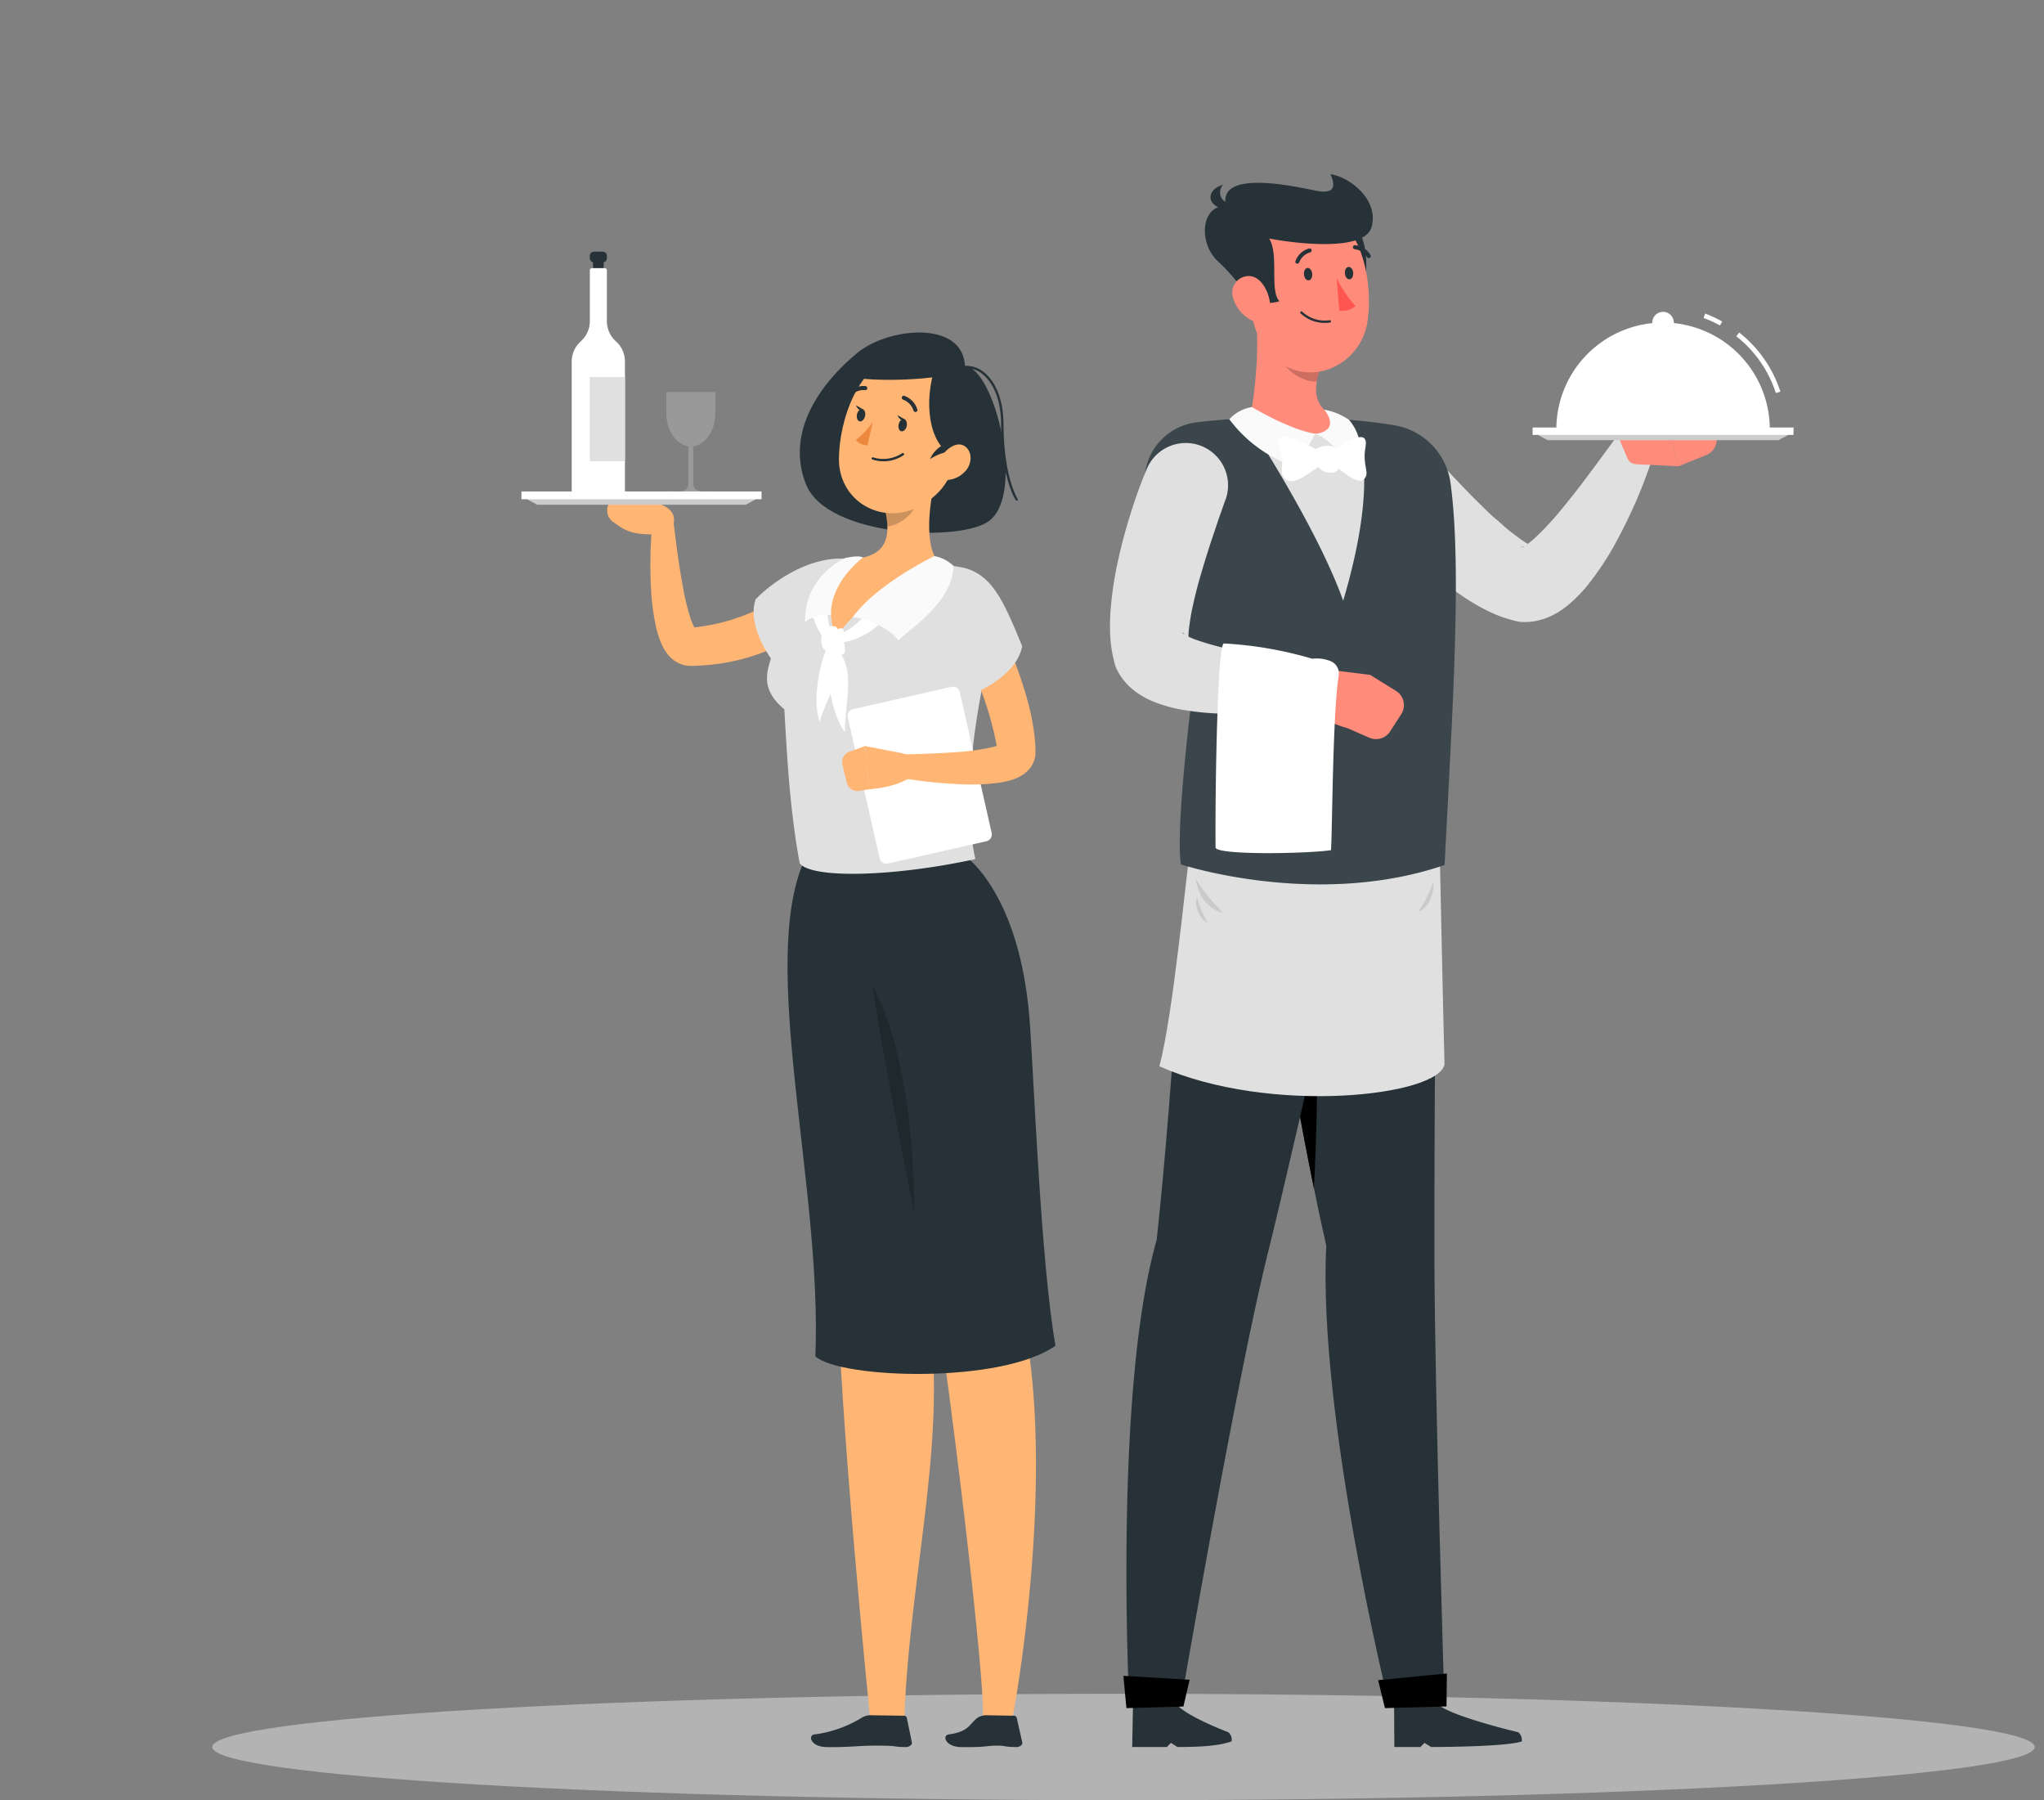 <svg width="159" height="140" fill="#262626" xmlns="http://www.w3.org/2000/svg"><rect width="100%" height="100%" fill="#808080" stroke="none"/><path opacity=".4" d="M87.395 140c39.148 0 70.883-1.853 70.883-4.138 0-2.286-31.735-4.139-70.883-4.139-39.147 0-70.882 1.853-70.882 4.139 0 2.285 31.735 4.138 70.882 4.138Z" fill="#fff"/><path d="M66.7 27.434c-2.848 2.347-5.63 6.13-4 10.236 1.63 4.106 12.064 4.519 14.258 2.83 2.852-2.194.333-11.962-1.89-12.02-.168-3.623-5.988-3.01-8.368-1.046Z" fill="#263238"/><path d="M62.711 66.971s1.145 20.817 2.406 32.087c.128 10.584 2.559 34.493 2.559 34.493h2.672c.45-11.863 3.751-22.94 1.558-33.403 5.118-20.546 1.612-33.162 1.612-33.162l-10.807-.015Z" fill="#FFB573"/><path d="M65.621 66.986s5.502 23.09 7.008 32.924c1.587 10.332 3.949 30.38 3.84 33.634h2.306s3.875-20.283.289-33.268c2.957-29.247-4.34-33.268-4.34-33.268l-9.103-.022ZM52.428 40.28c-.172-1.246-2.46-1.352-2.46-1.352l-1.098-.552a.87.87 0 0 0-1.18.263l-.366.607a1.097 1.097 0 0 0 .406 1.367l.332.241c.566.405 1.236.64 1.93.677l1.013.055a1.86 1.86 0 0 0 .658-.08 1.097 1.097 0 0 0 .754-1.226h.01Z" fill="#FFB573"/><path d="M64.48 47.574a5.51 5.51 0 0 1-.314.303l-.288.256c-.19.161-.388.31-.582.46a17.55 17.55 0 0 1-1.21.82c-.829.499-1.7.924-2.603 1.272a16.142 16.142 0 0 1-5.637 1.097h-.168a2.15 2.15 0 0 1-.764-.158 2.365 2.365 0 0 1-.732-.475 3.221 3.221 0 0 1-.661-.936 7.11 7.11 0 0 1-.508-1.546 18.094 18.094 0 0 1-.366-2.786 35.677 35.677 0 0 1 .11-5.381.819.819 0 0 1 1.627-.022v.022c.197 1.703.424 3.433.73 5.089.136.802.323 1.594.56 2.372.095.319.224.625.388.914.065.106.131.157.102.12a.45.45 0 0 0-.175-.116.698.698 0 0 0-.187-.055h-.099a16.077 16.077 0 0 0 2.333-.387c.76-.19 1.505-.435 2.23-.732a14.58 14.58 0 0 0 2.08-1.096 13.5 13.5 0 0 0 1.411-.998l.212-.176.161-.143.095-.084a1.642 1.642 0 0 1 2.252 2.388l.004-.022Z" fill="#FFB573"/><path d="M66.28 43.516C63.387 43.033 60.352 45 58.78 46.6c-.811 2.442 1.788 5.41 1.788 5.41s3.703-2.273 5.038-3.827c1.334-1.553 2.34-4.39.672-4.668Z" fill="#E0E0E0"/><path d="M75.236 66.708s4.08 2.896 4.848 12.521c.307 3.791.859 18.916 2.021 25.423-4.186 2.99-16.718 2.581-18.68.833.555-13.16-4.476-30.617-.827-38.645 6.04-.742 12.638-.132 12.638-.132Z" fill="#263238"/><path opacity=".2" d="M71.098 94.313c.055-5.531-.76-13.142-3.236-17.654.845 5.63 3.236 17.654 3.236 17.654Z" fill="#000"/><path d="M60.682 47.976c0 3.133-2.497 4.778.33 7.19.167 2.706.365 7.55 1.195 11.963.859 1.195 7.14 1.096 13.665-.318-.852-3.784-.537-9.948 1.697-18.378a3.505 3.505 0 0 0-2.794-4.318 32.668 32.668 0 0 0-1.689-.256c-2.04-.3-4.1-.454-6.163-.46-.666 0-1.356.044-2.015.087a4.504 4.504 0 0 0-4.226 4.49Z" fill="#E0E0E0"/><path d="m74.014 53.416-7.66 1.734a.541.541 0 0 0-.407.647l2.48 10.95a.541.541 0 0 0 .646.408l7.66-1.734a.541.541 0 0 0 .407-.648l-2.48-10.95a.541.541 0 0 0-.646-.407ZM67.68 47.438s-1.24 1.485-2.263 1.828l-.117.732a5.55 5.55 0 0 0 3.374-1.74l-.995-.82ZM64.313 46.543s-.052 1.93.482 2.873l-.398.629a5.56 5.56 0 0 1-1.382-3.539l1.297.037Z" fill="#fff"/><path d="M72.834 36.906c-.49 1.945-1.064 5.531.252 6.946 0 0-4.902 1.338-8.097 5.725-1.463-4.61 1.948-6.185 1.948-6.185 2.234-.366 2.263-1.997 1.956-3.561l3.941-2.925Z" fill="#FFB573"/><path opacity=".2" d="m71.23 38.102-2.333 1.736c.075.361.12.728.131 1.097.849-.059 2.055-.896 2.194-1.77a3.08 3.08 0 0 0 .007-1.063Z" fill="#000"/><path d="M75.108 33.44c-.94 3.152-1.268 4.508-3.246 5.747-2.976 1.861-6.58-.054-6.603-3.44 0-3.049 1.525-7.677 4.914-8.181 3.389-.505 5.89 2.72 4.935 5.874Z" fill="#FFB573"/><path d="M72.651 28.838c-.888 3.038-.127 6.215 1.686 6.58 2.519-.94 2.394-3.736 1.75-5.016-.642-1.28-2.924-3.316-3.436-1.564Z" fill="#263238"/><path d="M74.03 34.296c-1.4.464-1.671 1.404-1.671 1.404s.961-.68 1.883-.552a1.973 1.973 0 0 1-.212-.852ZM70.531 33.144c-.062.26-.249.435-.42.395-.172-.04-.264-.292-.201-.552.062-.26.248-.439.42-.395.172.044.249.293.201.552ZM67.288 32.373c-.062.26-.248.435-.42.391-.172-.044-.263-.289-.201-.552.062-.263.248-.435.42-.391.172.044.267.289.201.552Z" fill="#263238"/><path d="m67.168 31.854-.589-.34s.209.57.589.34Z" fill="#263238"/><path d="M67.903 32.797a6.902 6.902 0 0 1-1.324 1.426 1.193 1.193 0 0 0 .896.413l.428-1.84Z" fill="#ED893E"/><path d="M75.126 36.603a2.08 2.08 0 0 1-1.568.73c-.764-.021-.896-.898-.475-1.619.365-.65 1.228-1.422 1.894-1.053.665.37.668 1.35.15 1.942Z" fill="#FFB573"/><path d="M71.142 32.026a.168.168 0 0 1-.084-.096 1.309 1.309 0 0 0-.79-.84.16.16 0 0 1-.088-.25.148.148 0 0 1 .104-.06.15.15 0 0 1 .06.006 1.616 1.616 0 0 1 1.013 1.05.15.15 0 0 1-.098.197.16.16 0 0 1-.117-.008ZM66.111 30.816a.165.165 0 0 1-.113-.04.16.16 0 0 1 0-.224 1.548 1.548 0 0 1 1.33-.526.164.164 0 0 1 .136.183.157.157 0 0 1-.18.131 1.218 1.218 0 0 0-1.049.424.161.161 0 0 1-.124.052ZM70.403 32.629l-.589-.344s.209.574.59.344Z" fill="#263238"/><path d="m70.213 58.585-2.925-.567.33 3.36s2.193-.095 3.443-1.097l.117-.438c-.135-.728-.3-.995-.965-1.258Z" fill="#FFB573"/><path d="m65.53 59.452.34 1.422a.84.84 0 0 0 .943.632l.819-.128-.329-3.36-1.247.454a.837.837 0 0 0-.526.98ZM76.753 46.572a43.682 43.682 0 0 1 2.322 5.264c.329.903.64 1.828.888 2.775.271.981.455 1.984.548 2.998a12 12 0 0 1 .037.819v.256a2.072 2.072 0 0 1-.307.888c-.17.263-.391.488-.65.662a3.428 3.428 0 0 1-1.04.464c-.279.077-.564.137-.85.18-.997.124-2.003.163-3.006.112a38.89 38.89 0 0 1-5.663-.68.815.815 0 0 1 .14-1.619c1.827-.033 3.677-.08 5.457-.216.853-.059 1.7-.18 2.534-.365.17-.04.337-.091.5-.154a.57.57 0 0 0 .22-.117.464.464 0 0 0-.168.172.929.929 0 0 0-.14.398.47.47 0 0 0 0 .074c0-.187-.032-.366-.061-.57a24.347 24.347 0 0 0-1.488-4.94 73.955 73.955 0 0 0-2.194-4.91v-.029a1.645 1.645 0 0 1 2.925-1.484l-.004.022Z" fill="#FFB573"/><path d="M74.966 44.229c2.094.387 3.027 2.27 4.547 6.028-.464 2.53-4.182 3.86-4.182 3.86s-2.135-3.783-2.559-5.79c-.424-2.007.08-4.49 2.194-4.098Z" fill="#E0E0E0"/><path d="M70.538 133.58a.228.228 0 0 0-.24-.15l-2.48-.036a1.356 1.356 0 0 0-.73.157 9.275 9.275 0 0 1-3.737 1.334c-.526.081-.289.969.954.984 2.051.022 2.424-.132 4.175-.113 1.495.018.782.084 1.97.113.286 0 .52-.179.483-.366l-.395-1.923ZM79.09 133.58a.23.23 0 0 0-.242-.15l-2.022-.036a1.338 1.338 0 0 0-.73.157c-.732.508-.63 1.097-2.297 1.334-.526.081-.267.969.976.984 2.051.022 1.927-.113 2.76-.113.834 0 .322.084 1.514.113.285 0 .515-.179.472-.366l-.432-1.923Z" fill="#263238"/><path d="M66.33 48.002c1.039.043 2.943.895 3.554 1.805.863-.895 4.233-2.975 4.292-5.794a2.925 2.925 0 0 0-1.495-.768s-4.497 2.175-6.35 4.757ZM64.649 47.855s-.282-2.277 2.475-4.49c-.278-.226-1.367.03-1.367.03s-3.221 1.386-3.126 4.972a2.768 2.768 0 0 1 2.018-.512Z" fill="#FAFAFA"/><path d="M64.24 48.82c-.4.187-.556 1.485 0 1.788.555.303.5-.936.822-1.36.322-.424-.124-.753-.823-.428Z" fill="#fff"/><path d="M64.73 49.325c-.286.365.083 1.608.697 1.605.615-.004.085-1.097.205-1.638.12-.541-.416-.61-.903.033Z" fill="#fff"/><path d="M64.813 50.25c-.683-1.057-.73 4.511.925 6.705-.11-2.161 1.05-5.225-.925-6.705Z" fill="#fff"/><path d="M64.751 50.202c-.303-1.075-1.828 3.634-.983 5.934.479-1.861 2.266-4.157.983-5.934Z" fill="#fff"/><path d="M69.847 35.641c.16-.07.313-.152.457-.248a.088.088 0 0 0 0-.125.099.099 0 0 0-.131-.022 2.625 2.625 0 0 1-2.245.326.091.091 0 0 0-.12.047.091.091 0 0 0 .054.117c.651.214 1.358.18 1.985-.095Z" fill="#263238"/><path d="M59.238 38.218H40.561v.607h18.677v-.607ZM58.792 38.825H41.007l.782.424h16.22l.783-.424Z" fill="#fff"/><path opacity=".2" d="M58.792 38.825H41.007l.782.424h16.22l.783-.424Z" fill="#000"/><path d="M46.545 21.961a.417.417 0 0 1-.413-.413v-1.386a.417.417 0 0 1 .413-.413.417.417 0 0 1 .413.413v1.386a.417.417 0 0 1-.413.413Z" fill="#263238"/><path d="M47.21 20.078v-.182a.322.322 0 0 0-.321-.322h-.687a.322.322 0 0 0-.322.322v.182c0 .178.144.322.322.322h.687a.322.322 0 0 0 .322-.322Z" fill="#263238"/><path d="M47.207 24.97v-3.952a.165.165 0 0 0-.16-.165h-1.003a.164.164 0 0 0-.16.165v3.952a2.102 2.102 0 0 1-.706 1.572 2.128 2.128 0 0 0-.706 1.575v10.138h4.142V28.117a2.115 2.115 0 0 0-.705-1.575 2.109 2.109 0 0 1-.702-1.572Z" fill="#fff"/><path d="M48.614 29.317H45.88v6.554h2.734v-6.554Z" fill="#E0E0E0"/><path d="M52.497 38.218h-.494c.165.012.33.012.494 0ZM55.476 38.218h-.497c.166.011.332.011.497 0Z" fill="#fff"/><path opacity=".2" d="M51.835 30.486v1.664c0 1.323.753 2.424 1.707 2.559v2.925c0 .45-.438.577-.778.606h1.948c-.34-.029-.778-.157-.778-.606v-2.925c.954-.132 1.707-1.232 1.707-2.56v-1.663h-3.806Z" fill="#fff"/><path d="M74.487 28.922c-1.463.621-6.361.811-8.28.395 1.984-2.804 6.444-3.627 8.28-.395ZM79.097 38.939a.096.096 0 0 1-.073-.037c-.048-.066-1.127-1.652-1.148-5.9 0-1.773-.545-3.2-1.463-3.92a1.978 1.978 0 0 0-1.736-.394.092.092 0 0 1-.04-.18 2.195 2.195 0 0 1 1.886.428c.969.757 1.528 2.238 1.539 4.062.022 4.182 1.097 5.784 1.097 5.798a.09.09 0 0 1 .015.069.092.092 0 0 1-.037.059.102.102 0 0 1-.04.015ZM105.404 17.417c1.02 1.396 1.016 3.572.669 4.752-1.828-.83-1.543-3.213-1.543-3.213l.874-1.539Z" fill="#263238"/><path d="m110.869 34.702 1.053 1.159 1.097 1.177c.731.778 1.462 1.539 2.215 2.27.366.366.731.731 1.123 1.053.391.322.731.665 1.115.961.384.296.731.56 1.071.786.256.172.525.324.804.454l-.559-.088a.73.73 0 0 0-.475.106s.087 0 .212-.073c.339-.208.654-.453.939-.731a22.907 22.907 0 0 0 2.095-2.278 64.266 64.266 0 0 0 2.054-2.632 275.66 275.66 0 0 0 2.018-2.738l.033-.04a1.65 1.65 0 0 1 2.896 1.462 36.198 36.198 0 0 1-1.283 3.403 41.152 41.152 0 0 1-1.609 3.29 22.553 22.553 0 0 1-2.15 3.243 10.984 10.984 0 0 1-1.623 1.638 6.21 6.21 0 0 1-1.29.804 4.792 4.792 0 0 1-2.168.446 2.176 2.176 0 0 1-.41-.054l-.153-.033a10.164 10.164 0 0 1-2.307-.86 16.24 16.24 0 0 1-1.773-1.049 28.125 28.125 0 0 1-2.976-2.306 43.386 43.386 0 0 1-2.607-2.49c-.409-.431-.818-.863-1.21-1.309a47.099 47.099 0 0 1-1.18-1.39 3.293 3.293 0 0 1 .57-4.365 3.29 3.29 0 0 1 4.401.11l.077.074Z" fill="#E0E0E0"/><path d="m127.269 36.102 3.258.157-1.057-4.387s-3.031.223-3.517 1.78a.793.793 0 0 0 .029.527l.6 1.437a.786.786 0 0 0 .687.486Z" fill="#FF8B7B"/><path d="m133.433 33.656-.629-1.462a1.307 1.307 0 0 0-1.51-.753l-1.828.45 1.057 4.386 2.193-.884a1.31 1.31 0 0 0 .727-.716 1.3 1.3 0 0 0-.01-1.02Z" fill="#FF8B7B"/><path d="M103.166 96.854c-3.458-15.212-5.597-33.553-5.597-33.553l14.181-.227s-.197 24.717-.168 35.07c.037 10.767.783 34.46.783 34.46h-4.303s-5.554-22.443-4.896-35.75Z" fill="#263238"/><path d="m102.062 75.866-2.244 3.327c.669 4.153 1.462 8.726 2.387 13.208.388-6.887.322-14.89-.143-16.535Z" fill="#000"/><path d="M118.104 134.714s-5.926-1.397-6.372-2.336h-3.29l.022 3.484h2.032l.311-.322.516.322c1.645 0 6.017-.066 7.052-.435a.774.774 0 0 0-.271-.713ZM89.976 96.426c1.642-15.3 1.59-25.52 3.59-33.06l12.913-.193s-5.378 24.267-7.875 34.365c-2.497 10.097-6.77 35.059-6.77 35.059h-3.985s-1.254-24.34 2.127-36.17Z" fill="#263238"/><path d="M92.543 66.346c-.286 1.828-1.302 12.642-2.355 16.58 8.61 3.82 21.771 2.317 22.177-.161-.121-4.592-.366-16.419-.366-16.419H92.543Z" fill="#E0E0E0"/><path opacity=".1" d="M93.022 68.353a13.085 13.085 0 0 0 2.16 2.65s-1.857-.332-2.16-2.65ZM110.328 70.901a10.7 10.7 0 0 0 1.192-2.365s.084 1.868-1.192 2.365ZM93.102 69.732c.199.732.492 1.435.874 2.09a1.927 1.927 0 0 1-.874-2.09Z" fill="#000"/><path d="M95.548 134.714s-3.696-1.397-4.12-2.336h-3.29l-.066 3.484h2.694l.318-.322.508.322c1.645 0 3.162-.066 4.208-.435a.75.75 0 0 0-.252-.713ZM93.091 32.844c4.563-.566 11.077-.511 15.446.242a5.29 5.29 0 0 1 4.292 4.449c.917 6.599.128 18.13-.457 29.736-9.981 3.415-20.51-.047-20.51-.047-.365-2.34.454-10.014 1.002-14.108-.822-4.23-2.559-9.074-3.721-14.693a4.604 4.604 0 0 1 3.948-5.579Z" fill="#263238"/><path opacity=".1" d="M93.091 32.844c4.563-.566 11.077-.511 15.446.242a5.29 5.29 0 0 1 4.292 4.449c.917 6.599.128 18.13-.457 29.736-9.981 3.415-20.51-.047-20.51-.047-.365-2.34.454-10.014 1.002-14.108-.822-4.23-2.559-9.074-3.721-14.693a4.604 4.604 0 0 1 3.948-5.579Z" fill="#fff"/><path d="m97.606 24.133 5.191 4.259c-.672 1.787-.884 3.655 2.048 4.361.731.969-.366 2.669-1.668 3.33-3.078-.701-4.85-1.528-6.046-3.17.376-1.286.976-6.137.475-8.78Z" fill="#FF8B7B"/><path opacity=".2" d="m99.77 25.91 3.027 2.478a6.692 6.692 0 0 0-.365 1.28c-1.174.084-2.804-1.097-2.877-2.172a4.362 4.362 0 0 1 .215-1.587Z" fill="#000"/><path d="M96.86 21.23c.475 3.257.585 5.188 2.38 6.716 2.702 2.3 6.621.427 7.133-2.925.457-3.009-.395-7.83-3.711-8.84a4.537 4.537 0 0 0-5.802 5.049Z" fill="#FF8B7B"/><path d="M96.83 22.733a2.56 2.56 0 0 0 2.695.69c-.782-.793-.022-3.695-.804-4.876 1.514.3 7.407 1.155 7.97-.889.61-2.193-1.828-3.944-3.196-4.109.403.914.366 1.576-1.133 1.28-1.499-.296-7.677-1.722-6.993 1.173-1.99 0-2.124 2.896-.67 4.281a14.985 14.985 0 0 1 2.132 2.45Z" fill="#263238"/><path d="M95.734 15.863c-1.192-.296-.819-1.393-.552-1.506-1.115.27-1.52 1.367-.175 1.872 1.345.504.727-.366.727-.366Z" fill="#263238"/><path d="M95.943 23.23a2.83 2.83 0 0 0 1.396 1.67c.896.457 1.546-.296 1.462-1.239-.069-.852-.614-2.113-1.594-2.193a1.291 1.291 0 0 0-1.264 1.762Z" fill="#FF8B7B"/><path d="M101.434 21.347c.022.267.182.472.365.457.183-.015.3-.249.278-.512-.022-.263-.183-.472-.366-.457-.182.015-.299.245-.277.512ZM104.621 21.27c.022.267.183.472.366.454.183-.019.296-.245.274-.512-.022-.267-.183-.468-.365-.454-.183.015-.296.245-.275.512Z" fill="#263238"/><path d="M103.974 21.628a9.423 9.423 0 0 0 1.463 2.165c-.435.482-1.254.365-1.254.365l-.209-2.53Z" fill="#FF5652"/><path d="M100.94 20.499a.144.144 0 0 1-.077 0 .156.156 0 0 1-.1-.144c0-.021.004-.042.013-.06a1.573 1.573 0 0 1 1.063-.973.158.158 0 1 1 .063.31 1.255 1.255 0 0 0-.838.78.156.156 0 0 1-.124.087ZM106.471 20.075a.152.152 0 0 1-.131-.073 1.24 1.24 0 0 0-.947-.618.156.156 0 0 1-.143-.1.157.157 0 0 1-.011-.061.16.16 0 0 1 .165-.154 1.559 1.559 0 0 1 1.206.768.163.163 0 0 1 .018.118.161.161 0 0 1-.069.098.133.133 0 0 1-.088.022Z" fill="#263238"/><path d="M97.13 32.914s5.327 8.094 7.353 13.804c1.996-6.7 2.226-12.064.365-13.965-.599.757-3.012 1.78-7.717.161ZM95.314 38.895l-.516 1.462-.511 1.521a75.181 75.181 0 0 0-.94 3.027c-.146.5-.274.998-.391 1.488-.117.49-.23.976-.311 1.44-.08.465-.142.914-.183 1.316-.02.308-.02.617 0 .925l-.19-.533c-.153-.29-.31-.366-.318-.366-.007 0 .051.073.165.154.34.2.702.362 1.078.482.972.327 1.965.588 2.972.782 1.071.212 2.175.366 3.29.549 1.116.183 2.263.31 3.367.468h.052a1.65 1.65 0 0 1 .084 3.25 36.097 36.097 0 0 1-3.601.497 37.88 37.88 0 0 1-3.656.157 22.727 22.727 0 0 1-3.875-.34 11.194 11.194 0 0 1-2.194-.647 6.043 6.043 0 0 1-1.323-.753 4.78 4.78 0 0 1-1.426-1.689 2.187 2.187 0 0 1-.15-.388l-.04-.15a10.235 10.235 0 0 1-.347-2.438c-.018-.687.008-1.374.077-2.058.116-1.25.318-2.489.603-3.71.26-1.193.588-2.344.943-3.481a39.302 39.302 0 0 1 1.232-3.389 3.29 3.29 0 0 1 6.145 2.343l-.036.08Z" fill="#E0E0E0"/><path d="m103.346 52.081 3.231.402-1.784 4.135s-2.95-.73-3.162-2.354a.77.77 0 0 1 .121-.512l.833-1.312a.787.787 0 0 1 .761-.359ZM109.001 55.543l-.87 1.346a1.308 1.308 0 0 1-1.616.482l-1.722-.753 1.784-4.135 2.015 1.247a1.295 1.295 0 0 1 .585.82 1.309 1.309 0 0 1-.176.993Z" fill="#FF8B7B"/><path d="M97.39 31.656a3.038 3.038 0 0 0-1.766.95 10.602 10.602 0 0 0 5.85 3.913c-.168-.56.336-2.194.892-2.779-2.044-.303-4.976-2.084-4.976-2.084Z" fill="#FAFAFA"/><path d="M103.006 31.857a5.029 5.029 0 0 1 1.934.794s2.047 2.285-.366 3.575c.164-.56-1.097-2.05-2.226-2.486 2.04-.303.658-1.883.658-1.883Z" fill="#FAFAFA"/><path d="M102.574 35.042c-1.616-.867-3.615-1.806-3.06-.29.556 1.518-.179 2.044.545 2.56.724.515 2.194-.9 2.68-1.097.486-.197-.165-1.173-.165-1.173ZM103.719 35.03c1.232-.83 2.774-1.729 2.5-.248-.274 1.48.406 1.996-.132 2.497-.537.5-1.919-.9-2.358-1.097-.438-.197-.01-1.151-.01-1.151Z" fill="#fff"/><path d="M102.355 34.925c.365-.22 1.257-.497 1.7.098.442.596.3 1.594-.311 1.715a1.233 1.233 0 0 1-1.192-.42 1.095 1.095 0 0 0-.197-1.393Z" fill="#fff"/><path d="m92.056 132.714-4.434.124-.234-2.511 5.151.307-.483 2.08ZM112.522 132.707l-4.789.131-.531-2.175 5.349-.519-.029 2.563Z" fill="#000"/><path d="M102.084 51.23a30.043 30.043 0 0 0-6.88-1.189c-.497.03-.687 11.264-.647 15.86 0 .62 7.151.496 8.979.215.102-1.283.124-10.65.599-13.578a1.037 1.037 0 0 0-.621-1.119 2.905 2.905 0 0 0-1.43-.19ZM139.516 33.247h-20.297v.577h20.297v-.577ZM139.092 33.824h-19.449l.746.406h17.961l.742-.406Z" fill="#fff"/><path opacity=".2" d="M139.092 33.824h-19.449l.746.406h17.961l.742-.406Z" fill="#000"/><path d="M130.205 25.087a.84.84 0 0 1-.998.825.835.835 0 0 1-.613-1.141.833.833 0 0 1 .774-.518.837.837 0 0 1 .773.514c.042.101.064.21.064.32ZM138.142 30.567a9.218 9.218 0 0 0-3.079-4.416l.227-.29a9.594 9.594 0 0 1 3.203 4.596l-.351.11ZM133.795 25.31a9.099 9.099 0 0 0-1.276-.581l.124-.344a9.61 9.61 0 0 1 1.327.618l-.175.307Z" fill="#fff"/><path d="M129.368 25.087a8.303 8.303 0 0 0-8.303 8.302h16.605a8.302 8.302 0 0 0-8.302-8.302Z" fill="#fff"/><path opacity=".3" d="M122.21 32.647h2.146a.322.322 0 0 0 .31-.263c.432-2.274 1.788-4.256 3.945-5.977a.286.286 0 0 0 .085-.338.288.288 0 0 0-.301-.174 7.577 7.577 0 0 0-6.503 6.394.32.32 0 0 0 .077.251.315.315 0 0 0 .241.107Z" fill="#fff"/><path d="M102.954 25.109c.171.007.343-.001.512-.026a.087.087 0 0 0 .056-.037.09.09 0 0 0 .014-.065.104.104 0 0 0-.11-.077 2.558 2.558 0 0 1-2.128-.665.086.086 0 0 0-.098-.02.102.102 0 0 0-.03.02.094.094 0 0 0-.024.064c0 .023.008.046.024.064a2.718 2.718 0 0 0 1.784.742Z" fill="#263238"/></svg>
